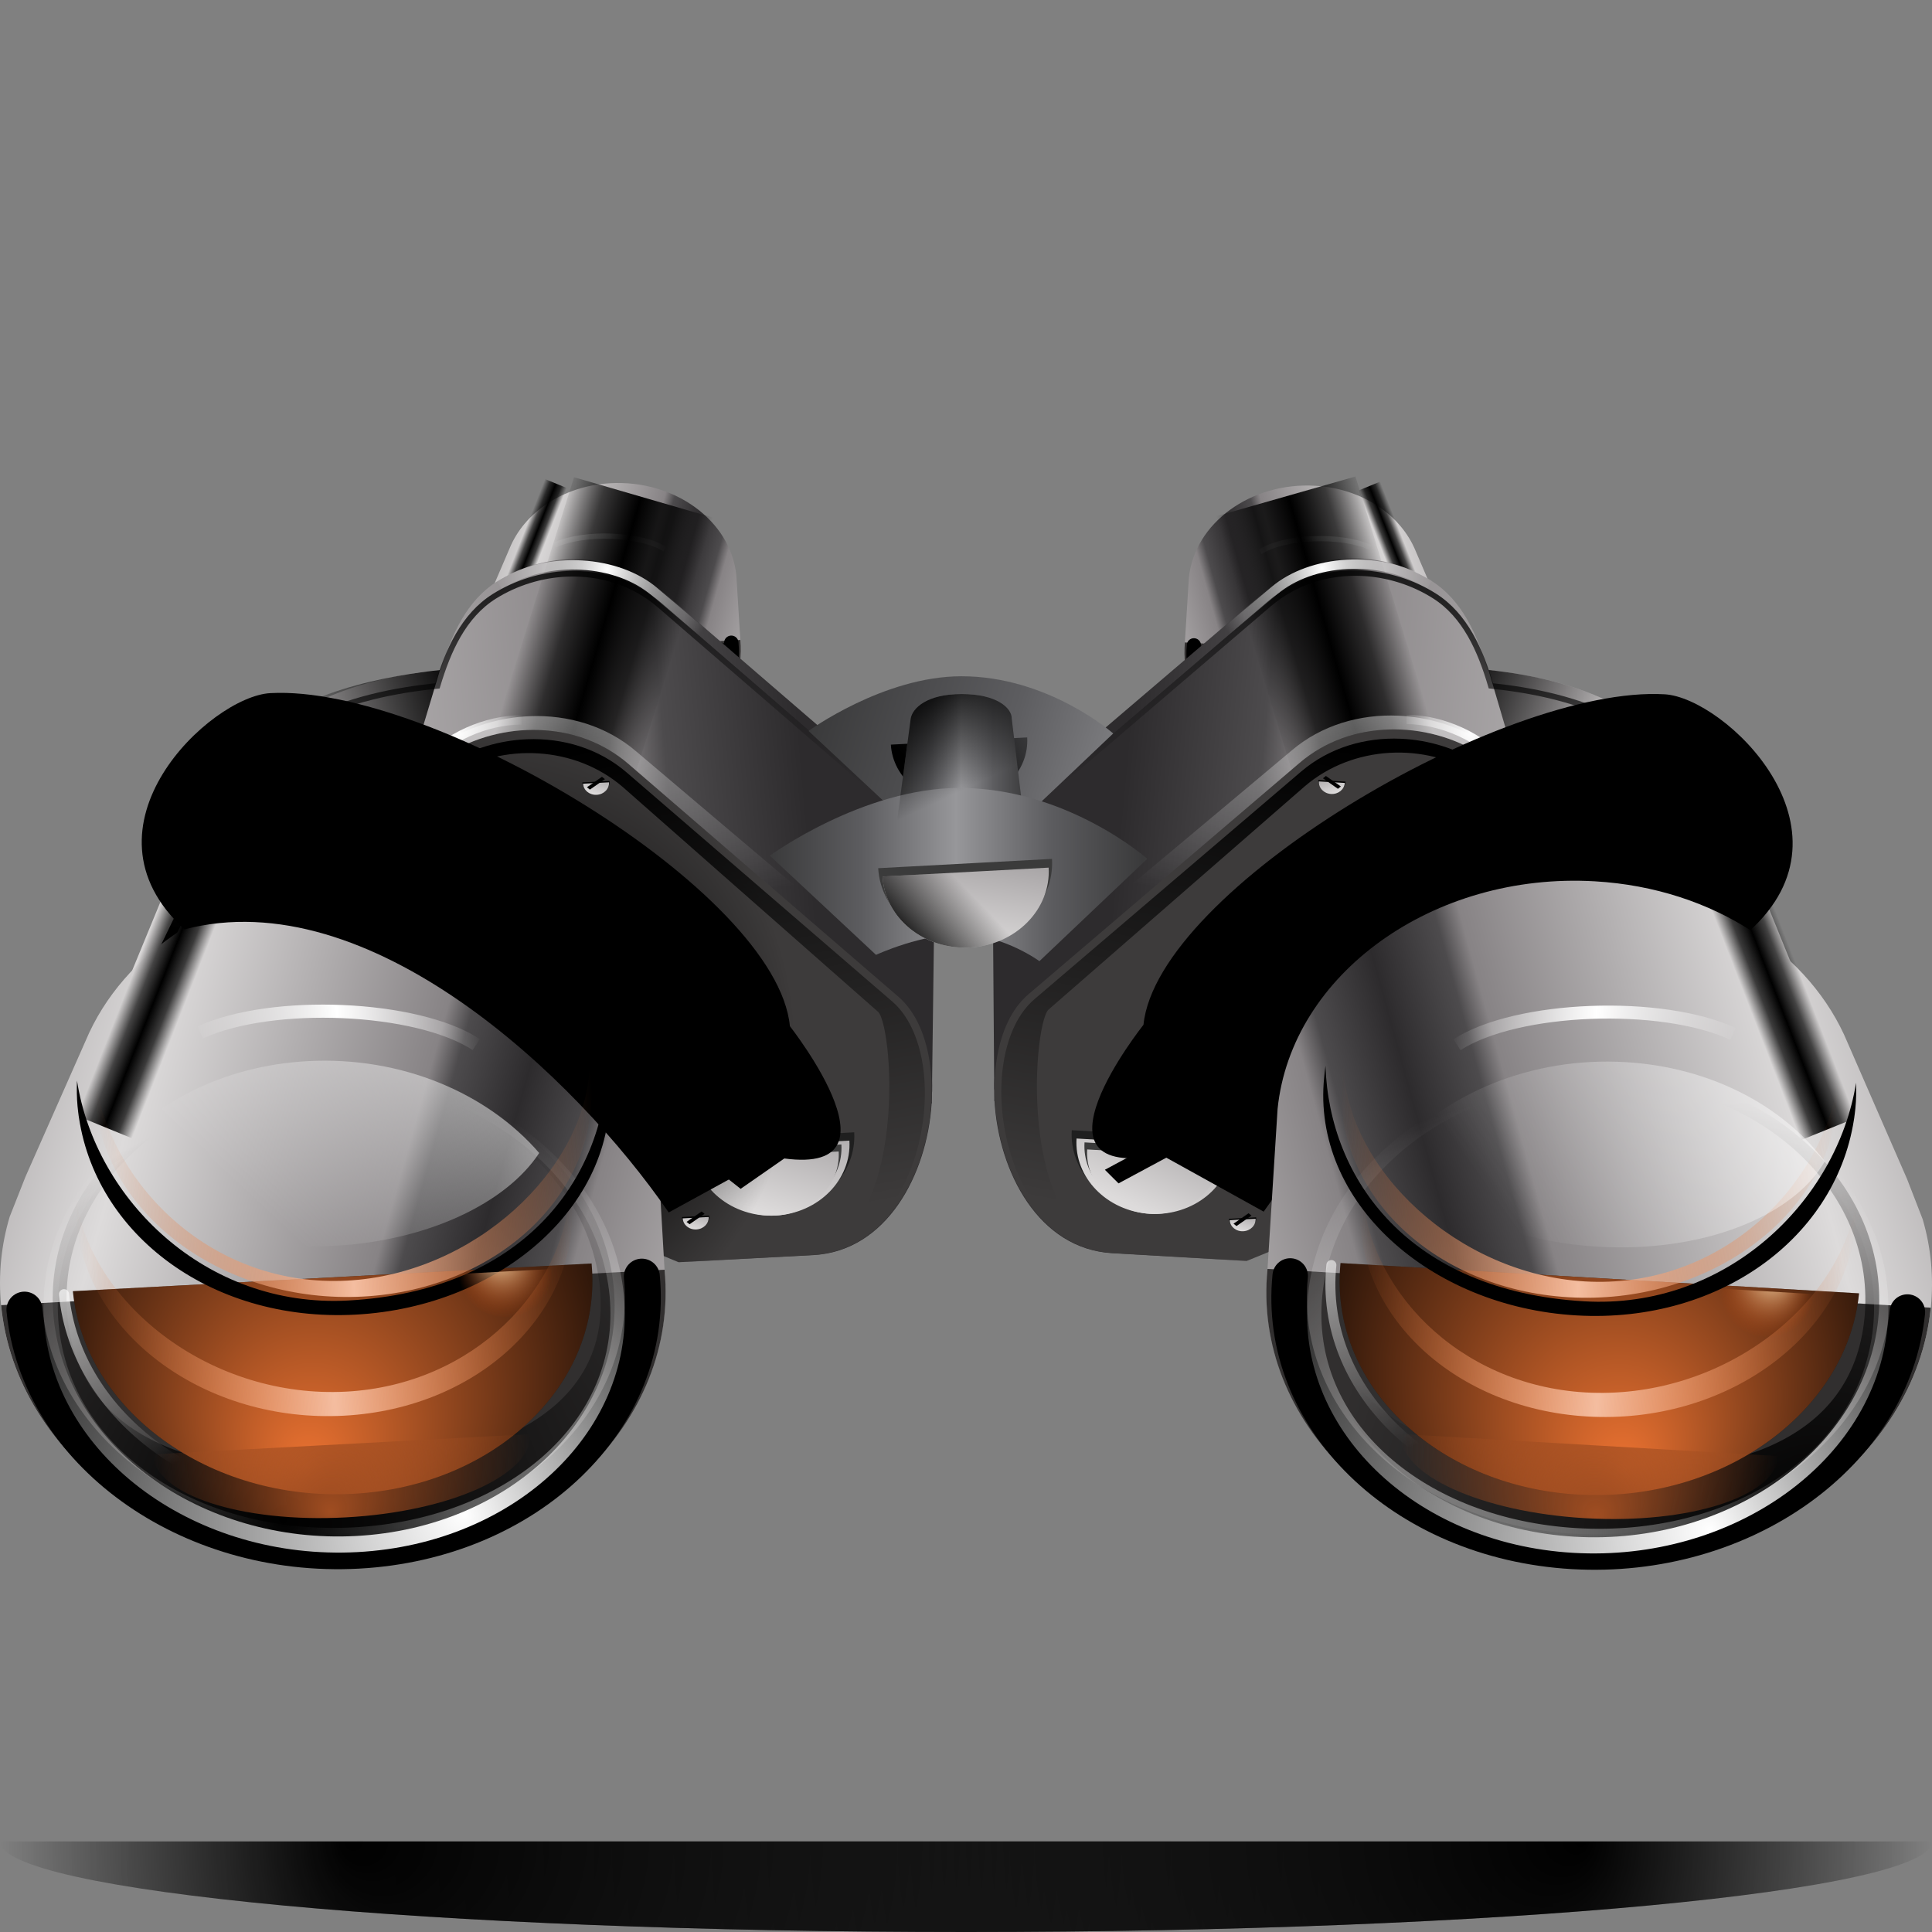 <?xml version="1.0" standalone="no"?>
<!DOCTYPE svg PUBLIC "-//W3C//DTD SVG 20010904//EN" "http://www.w3.org/TR/2001/REC-SVG-20010904/DTD/svg10.dtd">
<!-- Created using Karbon14, part of koffice: http://www.koffice.org/karbon -->
<svg xmlns="http://www.w3.org/2000/svg" xmlns:xlink="http://www.w3.org/1999/xlink" width="128px" height="128px">
  <rect width="100%" height="100%" fill="#808080" stroke="none"/>
  <defs>
    <radialGradient id="defitem137" gradientUnits="userSpaceOnUse" cx="64" cy="122" fx="23.043" fy="122" r="64" >
      <stop stop-color="#000000" offset="0" stop-opacity="1" />
      <stop stop-color="#000000" offset="1" stop-opacity="0" />
    </radialGradient>
    <radialGradient id="defitem138" gradientUnits="userSpaceOnUse" cx="64" cy="122" fx="104.957" fy="122" r="64" >
      <stop stop-color="#000000" offset="0" stop-opacity="1" />
      <stop stop-color="#000000" offset="1" stop-opacity="0" />
    </radialGradient>
    <linearGradient id="defitem139" gradientUnits="userSpaceOnUse" x1="35.144" y1="37.615" x2="44.586" y2="40.258" spreadMethod="reflect" >
      <stop stop-color="#dddbdb" offset="0" stop-opacity="1" />
      <stop stop-color="#878385" offset="0.743" stop-opacity="1" />
      <stop stop-color="#4d4b4d" offset="0.809" stop-opacity="1" />
      <stop stop-color="#2d2b2d" offset="1" stop-opacity="1" />
    </linearGradient>
    <linearGradient id="defitem140" gradientUnits="userSpaceOnUse" x1="34.775" y1="35.12" x2="36.234" y2="35.694" >
      <stop stop-color="#000000" offset="0" stop-opacity="0" />
      <stop stop-color="#000000" offset="0.25" stop-opacity="0.683" />
      <stop stop-color="#000000" offset="0.5" stop-opacity="1" />
      <stop stop-color="#000000" offset="0.75" stop-opacity="0.73" />
      <stop stop-color="#000000" offset="1" stop-opacity="0" />
    </linearGradient>
    <linearGradient id="defitem141" gradientUnits="userSpaceOnUse" x1="40.402" y1="36.059" x2="44.189" y2="35.834" spreadMethod="reflect" >
      <stop stop-color="#ffffff" offset="0" stop-opacity="1" />
      <stop stop-color="#ffffff" offset="1" stop-opacity="0" />
    </linearGradient>
    <linearGradient id="defitem142" gradientUnits="userSpaceOnUse" x1="92.406" y1="37.782" x2="82.964" y2="40.425" spreadMethod="reflect" >
      <stop stop-color="#dddbdb" offset="0" stop-opacity="1" />
      <stop stop-color="#878385" offset="0.743" stop-opacity="1" />
      <stop stop-color="#4d4b4d" offset="0.809" stop-opacity="1" />
      <stop stop-color="#2d2b2d" offset="1" stop-opacity="1" />
    </linearGradient>
    <linearGradient id="defitem143" gradientUnits="userSpaceOnUse" x1="92.775" y1="35.287" x2="91.316" y2="35.861" >
      <stop stop-color="#000000" offset="0" stop-opacity="0" />
      <stop stop-color="#000000" offset="0.25" stop-opacity="0.683" />
      <stop stop-color="#000000" offset="0.5" stop-opacity="1" />
      <stop stop-color="#000000" offset="0.75" stop-opacity="0.73" />
      <stop stop-color="#000000" offset="1" stop-opacity="0" />
    </linearGradient>
    <linearGradient id="defitem144" gradientUnits="userSpaceOnUse" x1="87.148" y1="36.226" x2="83.361" y2="36.001" spreadMethod="reflect" >
      <stop stop-color="#ffffff" offset="0" stop-opacity="1" />
      <stop stop-color="#ffffff" offset="1" stop-opacity="0" />
    </linearGradient>
    <linearGradient id="defitem145" gradientUnits="userSpaceOnUse" x1="6.925" y1="62.178" x2="53.822" y2="58.002" >
      <stop stop-color="#dddbdb" offset="0" stop-opacity="1" />
      <stop stop-color="#878385" offset="0.743" stop-opacity="1" />
      <stop stop-color="#4d4b4d" offset="0.809" stop-opacity="1" />
      <stop stop-color="#2d2b2d" offset="1" stop-opacity="1" />
    </linearGradient>
    <linearGradient id="defitem146" gradientUnits="userSpaceOnUse" x1="34.351" y1="43.084" x2="43.882" y2="45.854" >
      <stop stop-color="#000000" offset="0" stop-opacity="0" />
      <stop stop-color="#000000" offset="0.25" stop-opacity="0.683" />
      <stop stop-color="#000000" offset="0.5" stop-opacity="1" />
      <stop stop-color="#000000" offset="0.75" stop-opacity="0.73" />
      <stop stop-color="#000000" offset="1" stop-opacity="0" />
    </linearGradient>
    <linearGradient id="defitem147" gradientUnits="userSpaceOnUse" x1="34.597" y1="27.557" x2="38.699" y2="60.423" >
      <stop stop-color="#ffffff" offset="0" stop-opacity="1" />
      <stop stop-color="#ffffff" offset="1" stop-opacity="0" />
    </linearGradient>
    <linearGradient id="defitem148" gradientUnits="userSpaceOnUse" x1="51.382" y1="80.533" x2="56.542" y2="64.194" >
      <stop stop-color="#dddbdb" offset="0" stop-opacity="1" />
      <stop stop-color="#878385" offset="0.743" stop-opacity="1" />
      <stop stop-color="#4d4b4d" offset="0.809" stop-opacity="1" />
      <stop stop-color="#2d2b2d" offset="1" stop-opacity="1" />
    </linearGradient>
    <linearGradient id="defitem149" gradientUnits="userSpaceOnUse" x1="51.382" y1="80.533" x2="55.794" y2="66.562" >
      <stop stop-color="#dddbdb" offset="0" stop-opacity="1" />
      <stop stop-color="#878385" offset="0.743" stop-opacity="1" />
      <stop stop-color="#4d4b4d" offset="0.809" stop-opacity="1" />
      <stop stop-color="#2d2b2d" offset="1" stop-opacity="1" />
    </linearGradient>
    <radialGradient id="defitem150" gradientUnits="userSpaceOnUse" cx="30.203" cy="69.304" fx="39.761" fy="72.871" r="22.526" >
      <stop stop-color="#000000" offset="0" stop-opacity="1" />
      <stop stop-color="#000000" offset="1" stop-opacity="0" />
    </radialGradient>
    <linearGradient id="defitem151" gradientUnits="userSpaceOnUse" x1="29.126" y1="51.416" x2="35.287" y2="84.139" >
      <stop stop-color="#000000" offset="0" stop-opacity="1" />
      <stop stop-color="#000000" offset="1" stop-opacity="0" />
    </linearGradient>
    <linearGradient id="defitem152" gradientUnits="userSpaceOnUse" x1="39.534" y1="52.658" x2="40.395" y2="49.933" >
      <stop stop-color="#dddbdb" offset="0" stop-opacity="1" />
      <stop stop-color="#878385" offset="0.743" stop-opacity="1" />
      <stop stop-color="#4d4b4d" offset="0.809" stop-opacity="1" />
      <stop stop-color="#2d2b2d" offset="1" stop-opacity="1" />
    </linearGradient>
    <linearGradient id="defitem153" gradientUnits="userSpaceOnUse" x1="28.618" y1="56.461" x2="29.478" y2="53.736" >
      <stop stop-color="#dddbdb" offset="0" stop-opacity="1" />
      <stop stop-color="#878385" offset="0.743" stop-opacity="1" />
      <stop stop-color="#4d4b4d" offset="0.809" stop-opacity="1" />
      <stop stop-color="#2d2b2d" offset="1" stop-opacity="1" />
    </linearGradient>
    <linearGradient id="defitem154" gradientUnits="userSpaceOnUse" x1="31.218" y1="47.507" x2="19.49" y2="50.997" >
      <stop stop-color="#000000" offset="0" stop-opacity="1" />
      <stop stop-color="#000000" offset="1" stop-opacity="0" />
    </linearGradient>
    <radialGradient id="defitem155" gradientUnits="userSpaceOnUse" cx="40.222" cy="37.712" fx="40.222" fy="37.712" r="7.524" >
      <stop stop-color="#ffffff" offset="0" stop-opacity="1" />
      <stop stop-color="#ffffff" offset="1" stop-opacity="0" />
    </radialGradient>
    <linearGradient id="defitem156" gradientUnits="userSpaceOnUse" x1="28.691" y1="34.942" x2="36.887" y2="59.037" >
      <stop stop-color="#000000" offset="0" stop-opacity="1" />
      <stop stop-color="#000000" offset="1" stop-opacity="0" />
    </linearGradient>
    <radialGradient id="defitem157" gradientUnits="userSpaceOnUse" cx="30.288" cy="48.536" fx="30.288" fy="48.536" r="4.522" >
      <stop stop-color="#ffffff" offset="0" stop-opacity="1" />
      <stop stop-color="#ffffff" offset="1" stop-opacity="0" />
    </radialGradient>
    <linearGradient id="defitem158" gradientUnits="userSpaceOnUse" x1="11.533" y1="61.633" x2="17.324" y2="48.767" >
      <stop stop-color="#000000" offset="0" stop-opacity="1" />
      <stop stop-color="#000000" offset="1" stop-opacity="0" />
    </linearGradient>
    <linearGradient id="defitem159" gradientUnits="userSpaceOnUse" x1="120.744" y1="62.284" x2="73.87" y2="57.875" >
      <stop stop-color="#dddbdb" offset="0" stop-opacity="1" />
      <stop stop-color="#878385" offset="0.743" stop-opacity="1" />
      <stop stop-color="#4d4b4d" offset="0.809" stop-opacity="1" />
      <stop stop-color="#2d2b2d" offset="1" stop-opacity="1" />
    </linearGradient>
    <linearGradient id="defitem160" gradientUnits="userSpaceOnUse" x1="93.42" y1="43.054" x2="83.875" y2="45.776" >
      <stop stop-color="#000000" offset="0" stop-opacity="0" />
      <stop stop-color="#000000" offset="0.25" stop-opacity="0.683" />
      <stop stop-color="#000000" offset="0.5" stop-opacity="1" />
      <stop stop-color="#000000" offset="0.75" stop-opacity="0.73" />
      <stop stop-color="#000000" offset="1" stop-opacity="0" />
    </linearGradient>
    <linearGradient id="defitem161" gradientUnits="userSpaceOnUse" x1="93.258" y1="27.526" x2="88.98" y2="60.371" >
      <stop stop-color="#ffffff" offset="0" stop-opacity="1" />
      <stop stop-color="#ffffff" offset="1" stop-opacity="0" />
    </linearGradient>
    <linearGradient id="defitem162" gradientUnits="userSpaceOnUse" x1="76.19" y1="80.418" x2="83.276" y2="64.764" >
      <stop stop-color="#dddbdb" offset="0" stop-opacity="1" />
      <stop stop-color="#878385" offset="0.743" stop-opacity="1" />
      <stop stop-color="#4d4b4d" offset="0.809" stop-opacity="1" />
      <stop stop-color="#2d2b2d" offset="1" stop-opacity="1" />
    </linearGradient>
    <linearGradient id="defitem163" gradientUnits="userSpaceOnUse" x1="76.19" y1="80.418" x2="82.249" y2="67.033" >
      <stop stop-color="#dddbdb" offset="0" stop-opacity="1" />
      <stop stop-color="#878385" offset="0.743" stop-opacity="1" />
      <stop stop-color="#4d4b4d" offset="0.809" stop-opacity="1" />
      <stop stop-color="#2d2b2d" offset="1" stop-opacity="1" />
    </linearGradient>
    <linearGradient id="defitem164" gradientUnits="userSpaceOnUse" x1="98.601" y1="51.412" x2="92.266" y2="84.104" >
      <stop stop-color="#000000" offset="0" stop-opacity="1" />
      <stop stop-color="#000000" offset="1" stop-opacity="0" />
    </linearGradient>
    <linearGradient id="defitem165" gradientUnits="userSpaceOnUse" x1="88.187" y1="52.603" x2="87.341" y2="49.873" >
      <stop stop-color="#dddbdb" offset="0" stop-opacity="1" />
      <stop stop-color="#878385" offset="0.743" stop-opacity="1" />
      <stop stop-color="#4d4b4d" offset="0.809" stop-opacity="1" />
      <stop stop-color="#2d2b2d" offset="1" stop-opacity="1" />
    </linearGradient>
    <linearGradient id="defitem166" gradientUnits="userSpaceOnUse" x1="99.083" y1="56.46" x2="98.236" y2="53.73" >
      <stop stop-color="#dddbdb" offset="0" stop-opacity="1" />
      <stop stop-color="#878385" offset="0.743" stop-opacity="1" />
      <stop stop-color="#4d4b4d" offset="0.809" stop-opacity="1" />
      <stop stop-color="#2d2b2d" offset="1" stop-opacity="1" />
    </linearGradient>
    <linearGradient id="defitem167" gradientUnits="userSpaceOnUse" x1="95.817" y1="46.236" x2="105.066" y2="49.782" >
      <stop stop-color="#000000" offset="0" stop-opacity="1" />
      <stop stop-color="#000000" offset="1" stop-opacity="0" />
    </linearGradient>
    <radialGradient id="defitem168" gradientUnits="userSpaceOnUse" cx="87.579" cy="37.653" fx="87.579" fy="37.653" r="7.524" >
      <stop stop-color="#ffffff" offset="0" stop-opacity="1" />
      <stop stop-color="#ffffff" offset="1" stop-opacity="0" />
    </radialGradient>
    <linearGradient id="defitem169" gradientUnits="userSpaceOnUse" x1="99.124" y1="34.941" x2="90.799" y2="58.995" >
      <stop stop-color="#000000" offset="0" stop-opacity="1" />
      <stop stop-color="#000000" offset="1" stop-opacity="0" />
    </linearGradient>
    <radialGradient id="defitem170" gradientUnits="userSpaceOnUse" cx="97.491" cy="48.541" fx="97.491" fy="48.541" r="4.757" >
      <stop stop-color="#ffffff" offset="0" stop-opacity="1" />
      <stop stop-color="#ffffff" offset="1" stop-opacity="0" />
    </radialGradient>
    <linearGradient id="defitem171" gradientUnits="userSpaceOnUse" x1="53.533" y1="48.762" x2="78.073" y2="56.14" spreadMethod="reflect" >
      <stop stop-color="#3a3a3b" offset="0" stop-opacity="1" />
      <stop stop-color="#5d5d60" offset="0.5" stop-opacity="1" />
      <stop stop-color="#97979a" offset="1" stop-opacity="1" />
    </linearGradient>
    <linearGradient id="defitem172" gradientUnits="userSpaceOnUse" x1="9.141" y1="72.119" x2="32.839" y2="78.774" spreadMethod="reflect" >
      <stop stop-color="#dddbdb" offset="0" stop-opacity="1" />
      <stop stop-color="#878385" offset="0.743" stop-opacity="1" />
      <stop stop-color="#4d4b4d" offset="0.809" stop-opacity="1" />
      <stop stop-color="#2d2b2d" offset="1" stop-opacity="1" />
    </linearGradient>
    <linearGradient id="defitem173" gradientUnits="userSpaceOnUse" x1="8.248" y1="65.943" x2="11.906" y2="67.38" >
      <stop stop-color="#000000" offset="0" stop-opacity="0" />
      <stop stop-color="#000000" offset="0.25" stop-opacity="0.683" />
      <stop stop-color="#000000" offset="0.5" stop-opacity="1" />
      <stop stop-color="#000000" offset="0.75" stop-opacity="0.73" />
      <stop stop-color="#000000" offset="1" stop-opacity="0" />
    </linearGradient>
    <radialGradient id="defitem174" gradientUnits="userSpaceOnUse" cx="23.063" cy="102.896" fx="30.79" fy="100.358" r="30.588" >
      <stop stop-color="#ffffff" offset="0" stop-opacity="1" />
      <stop stop-color="#ffffff" offset="1" stop-opacity="0" />
    </radialGradient>
    <radialGradient id="defitem175" gradientUnits="userSpaceOnUse" cx="23.001" cy="101.825" fx="18.741" fy="100.642" r="29.569" >
      <stop stop-color="#000000" offset="0" stop-opacity="1" />
      <stop stop-color="#000000" offset="1" stop-opacity="0" />
    </radialGradient>
    <linearGradient id="defitem176" gradientUnits="userSpaceOnUse" x1="22.379" y1="68.336" x2="31.9" y2="67.827" spreadMethod="reflect" >
      <stop stop-color="#ffffff" offset="0" stop-opacity="1" />
      <stop stop-color="#ffffff" offset="1" stop-opacity="0" />
    </linearGradient>
    <radialGradient id="defitem177" gradientUnits="userSpaceOnUse" cx="22.188" cy="87.701" fx="20.333" fy="97.213" r="22.694" >
      <stop stop-color="#eb7231" offset="0" stop-opacity="1" />
      <stop stop-color="#eb7231" offset="1" stop-opacity="0" />
    </radialGradient>
    <linearGradient id="defitem178" gradientUnits="userSpaceOnUse" x1="12.999" y1="70.693" x2="24.405" y2="88.991" >
      <stop stop-color="#ffffff" offset="0" stop-opacity="1" />
      <stop stop-color="#ffffff" offset="1" stop-opacity="0" />
    </linearGradient>
    <radialGradient id="defitem179" gradientUnits="userSpaceOnUse" cx="22.622" cy="95.685" fx="21.875" fy="100.195" r="12.529" >
      <stop stop-color="#a04d21" offset="0" stop-opacity="1" />
      <stop stop-color="#a04d21" offset="1" stop-opacity="0" />
    </radialGradient>
    <linearGradient id="defitem180" gradientUnits="userSpaceOnUse" x1="21.815" y1="86.177" x2="38.242" y2="85.298" spreadMethod="reflect" >
      <stop stop-color="#f4bda0" offset="0" stop-opacity="1" />
      <stop stop-color="#e4702f" offset="1" stop-opacity="0" />
    </linearGradient>
    <linearGradient id="defitem181" gradientUnits="userSpaceOnUse" x1="23.084" y1="78.283" x2="39.51" y2="77.405" spreadMethod="reflect" >
      <stop stop-color="#f4bda0" offset="0" stop-opacity="1" />
      <stop stop-color="#e4702f" offset="1" stop-opacity="0" />
    </linearGradient>
    <radialGradient id="defitem182" gradientUnits="userSpaceOnUse" cx="33.487" cy="84.238" fx="33.063" fy="82.92" r="3.127" >
      <stop stop-color="#ffefc3" offset="0" stop-opacity="1" />
      <stop stop-color="#c13d00" offset="1" stop-opacity="0" />
    </radialGradient>
    <linearGradient id="defitem183" gradientUnits="userSpaceOnUse" x1="37.113" y1="55.317" x2="15.627" y2="78.456" >
      <stop stop-color="#ffffff" offset="0" stop-opacity="1" />
      <stop stop-color="#ffffff" offset="1" stop-opacity="0" />
    </linearGradient>
    <linearGradient id="defitem184" gradientUnits="userSpaceOnUse" x1="118.928" y1="72.24" x2="95.194" y2="78.778" spreadMethod="reflect" >
      <stop stop-color="#dddbdb" offset="0" stop-opacity="1" />
      <stop stop-color="#878385" offset="0.743" stop-opacity="1" />
      <stop stop-color="#4d4b4d" offset="0.809" stop-opacity="1" />
      <stop stop-color="#2d2b2d" offset="1" stop-opacity="1" />
    </linearGradient>
    <linearGradient id="defitem185" gradientUnits="userSpaceOnUse" x1="119.854" y1="66.069" x2="116.188" y2="67.488" >
      <stop stop-color="#000000" offset="0" stop-opacity="0" />
      <stop stop-color="#000000" offset="0.25" stop-opacity="0.683" />
      <stop stop-color="#000000" offset="0.5" stop-opacity="1" />
      <stop stop-color="#000000" offset="0.75" stop-opacity="0.73" />
      <stop stop-color="#000000" offset="1" stop-opacity="0" />
    </linearGradient>
    <radialGradient id="defitem186" gradientUnits="userSpaceOnUse" cx="104.842" cy="102.947" fx="113.313" fy="101.317" r="30.585" >
      <stop stop-color="#ffffff" offset="0" stop-opacity="1" />
      <stop stop-color="#ffffff" offset="1" stop-opacity="0" />
    </radialGradient>
    <radialGradient id="defitem187" gradientUnits="userSpaceOnUse" cx="116.927" cy="102.548" fx="121.193" fy="101.387" r="29.566" >
      <stop stop-color="#000000" offset="0" stop-opacity="1" />
      <stop stop-color="#000000" offset="1" stop-opacity="0" />
    </radialGradient>
    <linearGradient id="defitem188" gradientUnits="userSpaceOnUse" x1="105.71" y1="68.392" x2="96.192" y2="67.835" spreadMethod="reflect" >
      <stop stop-color="#ffffff" offset="0" stop-opacity="1" />
      <stop stop-color="#ffffff" offset="1" stop-opacity="0" />
    </linearGradient>
    <radialGradient id="defitem189" gradientUnits="userSpaceOnUse" cx="105.797" cy="87.757" fx="107.602" fy="97.278" r="22.694" >
      <stop stop-color="#eb7231" offset="0" stop-opacity="1" />
      <stop stop-color="#eb7231" offset="1" stop-opacity="0" />
    </radialGradient>
    <linearGradient id="defitem190" gradientUnits="userSpaceOnUse" x1="102.779" y1="66.755" x2="111.475" y2="88.758" >
      <stop stop-color="#ffffff" offset="0" stop-opacity="1" />
      <stop stop-color="#ffffff" offset="1" stop-opacity="0" />
    </linearGradient>
    <radialGradient id="defitem191" gradientUnits="userSpaceOnUse" cx="105.32" cy="95.739" fx="105.754" fy="100.581" r="12.527" >
      <stop stop-color="#a04d21" offset="0" stop-opacity="1" />
      <stop stop-color="#a04d21" offset="1" stop-opacity="0" />
    </radialGradient>
    <linearGradient id="defitem192" gradientUnits="userSpaceOnUse" x1="106.178" y1="86.234" x2="89.757" y2="85.275" spreadMethod="reflect" >
      <stop stop-color="#f4bda0" offset="0" stop-opacity="1" />
      <stop stop-color="#e4702f" offset="1" stop-opacity="0" />
    </linearGradient>
    <linearGradient id="defitem193" gradientUnits="userSpaceOnUse" x1="104.952" y1="78.335" x2="88.531" y2="77.376" spreadMethod="reflect" >
      <stop stop-color="#f4bda0" offset="0" stop-opacity="1" />
      <stop stop-color="#e4702f" offset="1" stop-opacity="0" />
    </linearGradient>
    <radialGradient id="defitem194" gradientUnits="userSpaceOnUse" cx="117.078" cy="85.557" fx="117.509" fy="84.24" r="3.126" >
      <stop stop-color="#ffefc3" offset="0" stop-opacity="1" />
      <stop stop-color="#c13d00" offset="1" stop-opacity="0" />
    </radialGradient>
    <linearGradient id="defitem195" gradientUnits="userSpaceOnUse" x1="135.156" y1="58.351" x2="101.094" y2="82.318" >
      <stop stop-color="#ffffff" offset="0" stop-opacity="1" />
      <stop stop-color="#ffffff" offset="1" stop-opacity="0" />
    </linearGradient>
    <linearGradient id="defitem196" gradientUnits="userSpaceOnUse" x1="60.433" y1="50.798" x2="70.17" y2="42.922" >
      <stop stop-color="#000000" offset="0" stop-opacity="1" />
      <stop stop-color="#000000" offset="1" stop-opacity="0" />
    </linearGradient>
    <linearGradient id="defitem197" gradientUnits="userSpaceOnUse" x1="59.39" y1="52.591" x2="63.677" y2="52.591" spreadMethod="reflect" >
      <stop stop-color="#3a3a3b" offset="0" stop-opacity="1" />
      <stop stop-color="#5d5d60" offset="0.5" stop-opacity="1" />
      <stop stop-color="#97979a" offset="1" stop-opacity="1" />
    </linearGradient>
    <linearGradient id="defitem198" gradientUnits="userSpaceOnUse" x1="50.96" y1="57.106" x2="63.345" y2="57.106" spreadMethod="reflect" >
      <stop stop-color="#3a3a3b" offset="0" stop-opacity="1" />
      <stop stop-color="#5d5d60" offset="0.5" stop-opacity="1" />
      <stop stop-color="#97979a" offset="1" stop-opacity="1" />
    </linearGradient>
    <linearGradient id="defitem199" gradientUnits="userSpaceOnUse" x1="64.26" y1="62.775" x2="66.498" y2="49.607" >
      <stop stop-color="#dddbdb" offset="0" stop-opacity="1" />
      <stop stop-color="#878385" offset="0.743" stop-opacity="1" />
      <stop stop-color="#4d4b4d" offset="0.809" stop-opacity="1" />
      <stop stop-color="#2d2b2d" offset="1" stop-opacity="1" />
    </linearGradient>
    <linearGradient id="defitem200" gradientUnits="userSpaceOnUse" x1="63.062" y1="44.192" x2="66.353" y2="51.127" >
      <stop stop-color="#000000" offset="0" stop-opacity="1" />
      <stop stop-color="#000000" offset="1" stop-opacity="0" />
    </linearGradient>
    <linearGradient id="defitem201" gradientUnits="userSpaceOnUse" x1="46.135" y1="81.455" x2="46.996" y2="78.729" >
      <stop stop-color="#dddbdb" offset="0" stop-opacity="1" />
      <stop stop-color="#878385" offset="0.743" stop-opacity="1" />
      <stop stop-color="#4d4b4d" offset="0.809" stop-opacity="1" />
      <stop stop-color="#2d2b2d" offset="1" stop-opacity="1" />
    </linearGradient>
    <linearGradient id="defitem202" gradientUnits="userSpaceOnUse" x1="82.372" y1="81.573" x2="83.233" y2="78.848" >
      <stop stop-color="#dddbdb" offset="0" stop-opacity="1" />
      <stop stop-color="#878385" offset="0.743" stop-opacity="1" />
      <stop stop-color="#4d4b4d" offset="0.809" stop-opacity="1" />
      <stop stop-color="#2d2b2d" offset="1" stop-opacity="1" />
    </linearGradient>
    <linearGradient id="defitem203" gradientUnits="userSpaceOnUse" x1="59.98" y1="62.692" x2="63.973" y2="58.835" >
      <stop stop-color="#000000" offset="0" stop-opacity="1" />
      <stop stop-color="#000000" offset="1" stop-opacity="0" />
    </linearGradient>
  </defs>
  <g id="Layer">
    <g id="layer1">
      <path id="path2276" fill="#ffffff" fill-opacity="0.757" stroke-width="0.5" stroke-linecap="round" stroke-linejoin="round" d="M-105.533 13.286L-105.533 10.491L-105.533 13.286Z"  />
      <path id="path10957" fill="url(#defitem137)" stroke-width="1.4" stroke-linecap="round" stroke-linejoin="round" d="M128 122C128 125.314 99.346 128 64 128C28.654 128 4.32852e-15 125.314 0 122"  />
      <path id="path10967" fill="url(#defitem138)" stroke-width="1.4" stroke-linecap="round" stroke-linejoin="round" d="M3e-06 122C3e-06 125.314 28.654 128 64 128C99.346 128 128 125.314 128 122"  />
      <g id="g2608">
        <g id="g10793">
          <path id="path10795" fill="url(#defitem139)" stroke-width="0.59" stroke-linecap="round" stroke-linejoin="round" d="M40.416 32.016C37.269 32.203 34.725 33.968 33.759 36.339L32.191 39.992L31.78 41.067C31.563 41.821 31.484 42.615 31.566 43.435C31.974 47.527 36.223 50.615 41.048 50.328C45.642 50.056 49.108 46.819 49.077 42.978L49.073 42.779L48.785 38.14C48.785 38.132 48.785 38.124 48.784 38.117C48.423 34.496 44.673 31.764 40.416 32.016Z"  />
          <path fill="url(#defitem140)" stroke-width="0.941" stroke-linecap="round" stroke-linejoin="round" d="M33.237 38.227L36.029 31.708L37.858 32.459L35.066 38.978L33.237 38.227Z"  />
          <path id="path10799" fill="#312f2f" stroke-width="0.151" stroke-linecap="round" stroke-linejoin="round" d="M49.048 42.397C49.457 46.491 45.875 50.042 41.047 50.329C36.22 50.615 31.975 47.529 31.566 43.435"  />
          <path id="path10801" fill="#000000" stroke="#000000" stroke-width="0.954" stroke-linecap="round" stroke-linejoin="round" d="M48.451 42.586C48.831 46.393 45.498 49.696 41.005 49.963C36.513 50.23 32.563 47.359 32.182 43.552"  />
          <path id="path10803" fill="none" stroke="url(#defitem141)" stroke-width="0.35" d="M44.054 36.392C42.484 35.359 38.664 35.215 36.779 36.103"  fill-rule="evenodd" />
        </g>
        <g id="g10774">
          <path id="path10657" fill="url(#defitem142)" stroke-width="0.59" stroke-linecap="round" stroke-linejoin="round" d="M87.134 32.183C90.281 32.37 92.825 34.135 93.791 36.506L95.359 40.159L95.77 41.234C95.987 41.988 96.066 42.782 95.984 43.602C95.576 47.694 91.327 50.782 86.502 50.495C81.907 50.223 78.442 46.986 78.473 43.145L78.477 42.946L78.765 38.307C78.765 38.299 78.765 38.291 78.766 38.284C79.127 34.663 82.877 31.93 87.134 32.183Z"  />
          <path fill="url(#defitem143)" stroke-width="0.941" stroke-linecap="round" stroke-linejoin="round" d="M94.313 38.394L91.521 31.875L89.692 32.626L92.484 39.145L94.313 38.394Z"  />
          <path id="path10661" fill="#312f2f" stroke-width="0.149" stroke-linecap="round" stroke-linejoin="round" d="M78.502 42.564C78.093 46.658 81.675 50.209 86.503 50.496C91.33 50.782 95.575 47.696 95.984 43.602"  />
          <path id="path10663" fill="#000000" stroke="#000000" stroke-width="0.941" stroke-linecap="round" stroke-linejoin="round" d="M79.099 42.753C78.719 46.56 82.052 49.863 86.545 50.13C91.037 50.397 94.987 47.526 95.368 43.719"  />
          <path id="path10669" fill="none" stroke="url(#defitem144)" stroke-width="0.345" d="M83.495 36.559C85.066 35.527 88.886 35.382 90.771 36.27"  fill-rule="evenodd" />
        </g>
        <path id="path5585" fill="url(#defitem145)" stroke-width="0.982" d="M37.722 37.047C36.034 37.112 34.362 37.63 32.944 38.516C30.921 39.781 29.905 42.067 29.208 44.388C23.789 44.935 16.947 46.684 12.663 54.815L7.309 67.811L7.367 67.808C7.332 67.875 7.296 67.937 7.261 68.004L45.008 83.629L53.878 83.155C58.754 82.894 61.423 77.811 61.724 73.098L61.744 73.097L61.737 72.984C61.748 72.798 61.742 72.617 61.745 72.433L61.756 72.281C61.757 72.046 61.766 71.809 61.755 71.579L61.909 59.543C62.101 56.892 61.471 54.351 59.96 53.045L43.784 39.094C42.072 37.617 39.891 36.962 37.722 37.047Z"  fill-rule="evenodd" />
        <path fill="url(#defitem146)" stroke-width="0.167" stroke-linecap="round" stroke-linejoin="round" d="M30.838 54.598L38.028 31.618L47.395 34.34L40.205 57.32L30.838 54.598Z"  />
        <path id="path5581" fill="#3d3b3b" stroke-width="0.982" d="M44.957 83.623L53.838 83.148C61.701 82.728 63.861 69.786 59.529 66.044L41.638 50.613C38.27 47.709 33.217 47.735 29.631 49.976C27.393 51.375 26.281 53.911 25.509 56.479C19.517 57.084 11.95 59.013 7.211 68.007L44.957 83.623Z"  fill-rule="evenodd" />
        <path id="path5603" fill="url(#defitem147)" stroke-width="0.618" d="M35.112 47.449C33.15 47.526 31.208 48.101 29.559 49.131C27.207 50.601 25.864 52.972 25.054 55.67C20.298 56.151 14.505 58.496 9.856 63.16L7.309 67.811C12.053 58.987 19.565 57.081 25.514 56.48C26.285 53.913 27.39 51.38 29.628 49.981C33.213 47.74 38.265 47.706 41.632 50.611L59.527 66.045C61.29 67.567 61.993 70.606 61.661 73.709C61.686 73.505 61.712 73.301 61.724 73.098L61.744 73.097L61.738 72.984C61.748 72.798 61.742 72.617 61.745 72.433L61.756 72.281C61.757 72.046 61.766 71.809 61.755 71.579L61.837 66.844C61.537 66.349 61.189 65.908 60.778 65.553L42.176 49.804C40.186 48.087 37.634 47.351 35.112 47.449ZM59.108 80.314C58.893 80.583 58.666 80.834 58.424 81.072C58.666 80.834 58.893 80.583 59.108 80.314ZM55.843 82.746C55.662 82.813 55.47 82.857 55.282 82.909C55.471 82.859 55.662 82.812 55.843 82.746ZM55.186 82.952C55.001 82.999 54.813 83.026 54.621 83.058C54.81 83.027 55.004 82.998 55.186 82.952Z"  fill-rule="evenodd" />
        <g id="g5708">
          <path id="path5702" fill="#1f1f1f" stroke-width="0.228" stroke-linecap="round" stroke-linejoin="round" d="M56.594 75.018C56.753 77.783 54.414 80.156 51.37 80.319C48.325 80.482 45.729 78.372 45.569 75.608"  />
          <path id="path5704" fill="url(#defitem148)" stroke-width="0.205" stroke-linecap="round" stroke-linejoin="round" d="M56.276 75.568C56.425 78.157 54.234 80.38 51.382 80.533C48.531 80.685 46.098 78.71 45.949 76.12"  />
        </g>
        <path id="path5636" fill="#3b3b3b" stroke-width="0.195" stroke-linecap="round" stroke-linejoin="round" d="M55.745 75.823C55.879 78.14 53.918 80.129 51.367 80.265C48.815 80.402 46.638 78.634 46.505 76.317"  />
        <path id="path5634" fill="url(#defitem149)" stroke-width="0.176" stroke-linecap="round" stroke-linejoin="round" d="M55.566 76.287C55.694 78.502 53.82 80.403 51.382 80.533C48.944 80.663 46.864 78.974 46.736 76.759"  />
        <path id="path6971" fill="url(#defitem150)" stroke-width="0.982" d="M44.957 83.623L53.838 83.148C61.701 82.728 63.861 69.786 59.529 66.044L41.638 50.613C38.27 47.709 33.217 47.735 29.631 49.976C27.393 51.375 26.281 53.911 25.509 56.479C19.517 57.084 11.95 59.013 7.211 68.007L44.957 83.623Z"  fill-rule="evenodd" />
        <path id="path5716" fill="url(#defitem151)" stroke-width="0.618" d="M34.924 48.977C33.089 49.048 31.262 49.6 29.72 50.564C27.52 51.94 26.436 54.422 25.678 56.946C19.787 57.541 12.348 59.443 7.69 68.284L8.266 68.463C12.747 60.084 20.281 58.047 25.913 57.478C26.641 55.052 27.807 52.648 29.922 51.326C33.309 49.209 38.086 49.404 41.268 52.148L58.187 67.046C59.247 68.169 60.248 82.814 52.819 83.211L53.525 83.174C61.255 82.76 63.371 70.031 59.112 66.351L41.527 51.185C39.665 49.579 37.283 48.885 34.924 48.977Z"  fill-rule="evenodd" />
        <path fill="#000000" stroke-width="0.269" stroke-linecap="round" stroke-linejoin="round" d="M48.062 77.968L53.163 74.422L54.17 75.217L49.069 78.763L48.062 77.968Z"  />
        <g id="g5787">
          <path id="path5779" fill="#000000" stroke-width="0.038" stroke-linecap="round" stroke-linejoin="round" d="M40.385 51.739C40.411 52.191 40.029 52.58 39.531 52.606C39.033 52.633 38.608 52.288 38.582 51.836"  />
          <path id="path5781" fill="url(#defitem152)" stroke-width="0.034" stroke-linecap="round" stroke-linejoin="round" d="M40.35 51.83C40.375 52.262 40.01 52.633 39.534 52.658C39.058 52.684 38.652 52.354 38.627 51.922"  />
          <path fill="#000000" stroke-width="0.169" stroke-linecap="round" stroke-linejoin="round" d="M38.886 52.158L39.881 51.466L40.078 51.621L39.082 52.313L38.886 52.158Z"  />
        </g>
        <g id="g5794">
          <path id="path5796" fill="#000000" stroke-width="0.038" stroke-linecap="round" stroke-linejoin="round" d="M29.469 55.542C29.495 55.995 29.112 56.383 28.614 56.409C28.117 56.436 27.692 56.091 27.666 55.639"  />
          <path id="path5798" fill="url(#defitem153)" stroke-width="0.034" stroke-linecap="round" stroke-linejoin="round" d="M29.434 55.633C29.459 56.065 29.093 56.436 28.618 56.461C28.142 56.487 27.736 56.157 27.711 55.725"  />
          <path fill="#000000" stroke-width="0.169" stroke-linecap="round" stroke-linejoin="round" d="M27.97 55.961L28.965 55.269L29.162 55.424L28.166 56.116L27.97 55.961Z"  />
        </g>
        <path id="path5806" fill="url(#defitem154)" stroke-width="0.618" d="M29.149 44.391C26.341 44.679 18.776 45.84 16.977 49.405L19.766 55.801L25.432 56.769L29.149 44.391Z"  fill-rule="evenodd" />
        <path id="path5923" fill="none" stroke="url(#defitem155)" stroke-width="0.618" d="M33.084 38.762C36.334 36.714 40.959 37.134 43.362 39.206L47.743 42.93"  fill-rule="evenodd" />
        <path id="path6056" fill="none" stroke="url(#defitem156)" stroke-width="0.371" d="M60.026 54.195L43.697 40.09C41.968 38.596 39.767 37.934 37.577 38.019C35.874 38.086 34.186 38.609 32.755 39.505C30.713 40.783 29.687 43.094 28.984 45.441C23.515 45.993 16.333 47.828 12.01 56.048"  fill-rule="evenodd" />
        <path id="path6076" fill="none" stroke="url(#defitem157)" stroke-width="0.618" d="M27.886 50.737C29.662 48.798 32.191 47.713 34.562 47.691"  fill-rule="evenodd" />
        <path id="path7027" fill="none" stroke="url(#defitem158)" stroke-width="0.618" d="M16.785 50.674L10.814 63.012"  fill-rule="evenodd" />
        <g id="g6348">
          <path id="path6237" fill="url(#defitem159)" stroke-width="0.618" d="M90.082 37C91.769 37.074 93.438 37.6 94.852 38.493C96.868 39.768 97.872 42.059 98.557 44.384C103.972 44.958 110.806 46.74 115.046 54.892L120.331 67.915L120.272 67.912C120.307 67.978 120.343 68.04 120.378 68.108L82.547 83.545L73.68 83.027C68.806 82.743 66.164 77.646 65.887 72.932L65.868 72.931L65.875 72.817C65.865 72.632 65.872 72.451 65.87 72.267L65.86 72.114C65.86 71.88 65.853 71.643 65.865 71.413L65.775 59.376C65.597 56.724 66.241 54.186 67.758 52.888L84.009 39.017C85.729 37.549 87.913 36.905 90.082 37Z"  fill-rule="evenodd" />
          <path fill="url(#defitem160)" stroke-width="0.167" stroke-linecap="round" stroke-linejoin="round" d="M96.872 54.585L89.805 31.57L80.424 34.246L87.49 57.261L96.872 54.585Z"  />
          <path id="path6241" fill="#3d3b3b" stroke-width="0.618" d="M82.598 83.54L73.72 83.021C65.86 82.561 63.768 69.609 68.121 65.888L86.094 50.547C89.477 47.659 94.53 47.71 98.104 49.969C100.334 51.379 101.433 53.921 102.191 56.492C108.18 57.127 115.736 59.094 120.427 68.112L82.598 83.54Z"  fill-rule="evenodd" />
          <path id="path6243" fill="url(#defitem161)" stroke-width="0.618" d="M92.637 47.416C94.598 47.502 96.537 48.086 98.18 49.125C100.524 50.606 101.854 52.984 102.65 55.686C107.403 56.19 113.184 58.564 117.808 63.252L120.331 67.915C115.633 59.067 108.132 57.124 102.186 56.494C101.429 53.922 100.338 51.385 98.107 49.974C94.534 47.716 89.482 47.657 86.1 50.544L68.122 65.889C66.352 67.403 65.632 70.439 65.947 73.543C65.924 73.339 65.899 73.135 65.887 72.932L65.868 72.931L65.875 72.817C65.865 72.632 65.872 72.451 65.87 72.267L65.86 72.114C65.86 71.88 65.852 71.643 65.865 71.413L65.808 66.677C66.111 66.184 66.461 65.744 66.874 65.392L85.56 49.735C87.559 48.028 90.115 47.305 92.637 47.416ZM68.465 80.161C68.679 80.431 68.904 80.682 69.145 80.922C68.904 80.683 68.679 80.431 68.465 80.161ZM71.717 82.609C71.898 82.677 72.089 82.722 72.278 82.775C72.089 82.723 71.898 82.676 71.717 82.609ZM72.374 82.818C72.558 82.866 72.745 82.894 72.938 82.927C72.749 82.895 72.555 82.865 72.374 82.818Z"  fill-rule="evenodd" />
          <g id="g6245">
            <path id="path6247" fill="#1f1f1f" stroke-width="0.23" stroke-linecap="round" stroke-linejoin="round" d="M82.029 75.522C81.855 78.285 79.247 80.382 76.203 80.204C73.16 80.026 70.834 77.641 71.007 74.878"  />
            <path id="path6249" fill="url(#defitem162)" stroke-width="0.207" stroke-linecap="round" stroke-linejoin="round" d="M81.646 76.032C81.484 78.621 79.041 80.585 76.19 80.418C73.339 80.251 71.16 78.018 71.323 75.429"  />
          </g>
          <path id="path6251" fill="#3b3b3b" stroke-width="0.197" stroke-linecap="round" stroke-linejoin="round" d="M81.089 76.226C80.944 78.542 78.758 80.3 76.207 80.151C73.656 80.001 71.706 78.003 71.852 75.686"  />
          <path id="path6253" fill="url(#defitem163)" stroke-width="0.177" stroke-linecap="round" stroke-linejoin="round" d="M80.856 76.668C80.716 78.881 78.627 80.56 76.19 80.418C73.752 80.275 71.889 78.365 72.028 76.152"  />
          <path id="path6255" fill="url(#defitem164)" stroke-width="0.618" d="M92.816 48.944C94.65 49.025 96.474 49.586 98.011 50.557C100.204 51.943 101.274 54.431 102.019 56.959C107.907 57.583 115.336 59.522 119.947 68.386L119.37 68.562C114.933 60.161 107.41 58.086 101.782 57.49C101.066 55.06 99.914 52.65 97.806 51.318C94.43 49.184 89.652 49.355 86.456 52.084L69.457 66.897C68.391 68.015 67.312 82.655 74.739 83.089L74.033 83.048C66.305 82.597 64.257 69.856 68.536 66.198L86.201 51.12C88.072 49.523 90.457 48.841 92.816 48.944Z"  fill-rule="evenodd" />
          <path fill="#000000" stroke-width="0.174" stroke-linecap="round" stroke-linejoin="round" d="M73.201 77.5L78.693 74.547L79.597 75.449L74.105 78.402L73.201 77.5Z"  />
          <g id="g6259">
            <path id="path6261" fill="#000000" stroke-width="0.038" stroke-linecap="round" stroke-linejoin="round" d="M87.341 51.679C87.312 52.131 87.692 52.521 88.19 52.55C88.688 52.58 89.114 52.237 89.143 51.785"  />
            <path id="path6263" fill="url(#defitem165)" stroke-width="0.034" stroke-linecap="round" stroke-linejoin="round" d="M87.375 51.77C87.348 52.202 87.711 52.575 88.187 52.603C88.662 52.63 89.07 52.303 89.097 51.871"  />
            <path fill="#000000" stroke-width="0.167" stroke-linecap="round" stroke-linejoin="round" d="M88.837 52.105L87.846 51.409L87.648 51.563L88.64 52.26L88.837 52.105Z"  />
          </g>
          <g id="g6267">
            <path id="path6269" fill="#000000" stroke-width="0.038" stroke-linecap="round" stroke-linejoin="round" d="M98.236 55.536C98.208 55.988 98.588 56.378 99.086 56.407C99.584 56.437 100.01 56.094 100.039 55.642"  />
            <path id="path6271" fill="url(#defitem166)" stroke-width="0.034" stroke-linecap="round" stroke-linejoin="round" d="M98.271 55.627C98.243 56.059 98.607 56.432 99.083 56.46C99.558 56.487 99.966 56.16 99.993 55.728"  />
            <path fill="#000000" stroke-width="0.167" stroke-linecap="round" stroke-linejoin="round" d="M99.733 55.962L98.741 55.266L98.544 55.42L99.536 56.117L99.733 55.962Z"  />
          </g>
          <path id="path6275" fill="url(#defitem167)" stroke-width="0.618" d="M98.616 44.387C101.422 44.689 104.605 45.328 107.607 47L107.952 48.102L102.266 56.783L98.616 44.387Z"  fill-rule="evenodd" />
          <path id="path6277" fill="none" stroke="url(#defitem168)" stroke-width="0.618" d="M94.711 38.739C91.471 36.675 86.844 37.071 84.431 39.131L80.029 42.833"  fill-rule="evenodd" />
          <path id="path6279" fill="none" stroke="url(#defitem169)" stroke-width="0.371" d="M67.686 54.038L84.091 40.013C85.827 38.529 88.032 37.877 90.221 37.973C91.924 38.048 93.609 38.579 95.036 39.483C97.071 40.771 98.084 43.087 98.775 45.437C104.241 46.017 111.139 47.818 115.418 56.059"  fill-rule="evenodd" />
          <path id="path6281" fill="none" stroke="url(#defitem170)" stroke-width="0.618" d="M99.845 50.739C98.079 48.791 95.556 47.693 93.185 47.66"  fill-rule="evenodd" />
        </g>
        <path id="path10217" fill="url(#defitem171)" stroke-width="0.982" d="M53.567 48.426C53.567 48.426 58.532 44.804 63.703 44.804C69.472 44.804 73.752 48.594 73.752 48.594L67.985 54.068C67.985 54.068 66.15 52.72 63.965 52.636C61.781 52.552 59.247 53.731 59.247 53.731L53.567 48.426Z"  fill-rule="evenodd" />
        <g id="g9023">
          <path id="path6542" fill="url(#defitem172)" stroke-width="0.371" stroke-linecap="round" stroke-linejoin="round" d="M22.467 58.335C14.554 58.758 8.137 63.091 5.677 68.946L1.688 77.962L0.64 80.617C0.086 82.478 -0.123 84.443 0.071 86.471C1.044 96.597 11.683 104.29 23.814 103.641C35.365 103.024 44.119 95.061 44.092 85.56L44.083 85.067L43.422 73.587C43.421 73.568 43.421 73.549 43.419 73.53C42.559 64.57 33.169 57.763 22.467 58.335Z"  />
          <path fill="url(#defitem173)" stroke-width="2.347" stroke-linecap="round" stroke-linejoin="round" d="M4.34 73.61L11.445 57.518L16.032 59.399L8.927 75.491L4.34 73.61Z"  />
          <path id="path6544" fill="#312f2f" stroke-width="0.376" stroke-linecap="round" stroke-linejoin="round" d="M44.027 84.121C45 94.253 35.95 102.993 23.812 103.641C11.674 104.29 1.046 96.603 0.073 86.471"  />
          <path id="path6567" fill="none" stroke="#000000" stroke-width="2.384" stroke-linecap="round" stroke-linejoin="round" d="M42.523 84.581C43.429 94.004 35.006 102.132 23.711 102.736C12.415 103.34 2.525 96.191 1.62 86.767"  />
          <path id="path6645" fill="#000000" stroke-width="0.371" stroke-linecap="round" stroke-linejoin="round" d="M17.914 45.921C13.931 46.134 4.771 54.773 12.221 61.573C24.442 58.369 38.108 71.315 44.303 80.328L51.096 76.607C60.653 78.505 52.334 68.004 52.332 67.985C51.473 59.025 28.617 45.349 17.914 45.921Z"  />
          <path id="path7270" fill="url(#defitem174)" stroke-width="0.885" stroke-linecap="round" stroke-linejoin="round" d="M20.598 70.787C10.007 71.353 2.094 78.994 2.943 87.835C3.792 96.676 13.084 103.397 23.676 102.831C34.267 102.265 42.18 94.624 41.331 85.783C40.482 76.942 31.19 70.221 20.598 70.787ZM20.674 71.576C30.751 71.037 39.578 77.422 40.386 85.834C41.194 94.245 33.517 100.653 23.44 101.192C13.363 101.731 4.696 96.196 3.888 87.784C3.081 79.373 10.597 72.115 20.674 71.576Z"  />
          <path id="path7338" fill="url(#defitem175)" stroke-width="0.856" stroke-linecap="round" stroke-linejoin="round" d="M20.619 70.786C10.38 71.333 2.731 78.719 3.552 87.266C4.372 95.812 13.355 102.31 23.594 101.763C33.832 101.215 41.482 93.829 40.661 85.282C39.84 76.736 30.857 70.239 20.619 70.786ZM20.692 71.549C30.433 71.028 38.966 77.2 39.747 85.331C40.528 93.463 32.666 96.837 22.925 97.358C13.184 97.878 5.247 95.348 4.466 87.217C3.685 79.086 10.951 72.069 20.692 71.549Z"  />
          <path id="path7342" fill="none" stroke="url(#defitem176)" stroke-width="0.871" d="M31.555 69.206C27.621 66.631 18.02 66.225 13.272 68.398"  fill-rule="evenodd" />
          <path id="path7486" fill="#000000" stroke-width="0.294" stroke-linecap="round" stroke-linejoin="round" d="M39.192 83.709C39.953 91.63 32.877 98.462 23.389 98.969C13.9 99.476 5.591 93.466 4.83 85.546"  />
          <path id="path7396" fill="url(#defitem177)" stroke-width="0.294" stroke-linecap="round" stroke-linejoin="round" d="M39.192 83.709C39.953 91.63 32.877 98.462 23.389 98.969C13.9 99.476 5.591 93.466 4.83 85.546"  />
          <path id="path7400" fill="none" stroke="url(#defitem178)" stroke-width="0.671" stroke-linecap="round" stroke-linejoin="round" d="M39.8 83.844C40.587 92.041 33.265 99.112 23.446 99.637C13.627 100.162 5.029 93.942 4.242 85.745"  />
          <path id="path7972" fill="url(#defitem179)" stroke-width="0.865" stroke-linecap="round" stroke-linejoin="round" d="M35.133 95.016C35.287 97.693 29.811 100.162 22.901 100.531C15.992 100.901 10.266 99.03 10.112 96.354"  />
          <g id="g8993">
            <path id="path7849" fill="url(#defitem180)" stroke-width="0.269" stroke-linecap="round" stroke-linejoin="round" d="M5.012 79.406C4.992 79.917 4.995 80.441 5.045 80.963C5.771 88.529 13.725 94.278 22.789 93.793C31.852 93.309 38.609 86.773 37.883 79.208C37.86 78.971 37.841 78.738 37.805 78.505C37.53 85.385 31.362 91.749 22.932 92.199C14.152 92.669 6.147 86.621 5.012 79.406Z"  />
            <path id="path8979" fill="url(#defitem181)" stroke-width="0.269" stroke-linecap="round" stroke-linejoin="round" d="M6.28 71.513C6.26 72.024 6.263 72.547 6.313 73.07C7.04 80.636 14.993 86.385 24.057 85.9C33.12 85.416 39.878 78.88 39.151 71.315C39.128 71.078 39.109 70.844 39.073 70.612C38.798 77.492 31.431 84.394 23.001 84.844C14.221 85.314 7.415 78.728 6.28 71.513Z"  />
            <path id="path8983" fill="#000000" stroke-width="0.291" stroke-linecap="round" stroke-linejoin="round" d="M5.101 71.594C5.08 72.152 5.084 72.724 5.138 73.294C5.926 81.553 13.839 87.618 23.555 87.098C33.272 86.579 41.131 79.671 40.344 71.412C40.319 71.154 40.299 70.899 40.26 70.645C39.973 78.154 34.658 85.542 23.044 86.163C13.631 86.666 6.326 79.47 5.101 71.594Z"  />
          </g>
          <path id="path7962" fill="url(#defitem182)" stroke-width="0.865" stroke-linecap="round" stroke-linejoin="round" d="M36.609 84.072C36.704 85.733 35.384 87.155 33.66 87.247C31.935 87.34 30.46 86.067 30.364 84.405"  />
          <path id="path9008" fill="url(#defitem183)" stroke-width="0.281" stroke-linecap="round" stroke-linejoin="round" d="M20.394 70.303C14.752 70.604 9.943 73.139 7.148 76.816C9.23 80.479 15.231 82.91 22.122 82.541C28.333 82.209 33.547 79.711 35.724 76.389C32.309 72.429 26.601 69.971 20.394 70.303Z"  />
        </g>
        <path id="path9053" fill="#000000" stroke-width="0.371" stroke-linecap="round" stroke-linejoin="round" d="M110.294 45.999C114.277 46.232 123.39 54.916 115.904 61.679C103.7 58.414 89.965 71.292 83.722 80.274L76.949 76.52C67.382 78.37 75.757 67.911 75.759 67.892C76.666 58.936 99.595 45.374 110.294 45.999Z"  />
        <path id="path9045" fill="url(#defitem184)" stroke-width="0.589" stroke-linecap="round" stroke-linejoin="round" d="M105.676 58.39C113.586 58.853 119.979 63.218 122.409 69.084L126.35 78.119L127.383 80.779C127.928 82.644 128.126 84.61 127.921 86.637C126.894 96.758 116.214 104.398 104.086 103.689C92.538 103.014 83.827 95.009 83.906 85.507L83.917 85.014L84.639 73.538C84.641 73.519 84.641 73.5 84.642 73.481C85.55 64.526 94.977 57.765 105.676 58.39Z"  />
        <path fill="url(#defitem185)" stroke-width="2.347" stroke-linecap="round" stroke-linejoin="round" d="M123.721 73.755L116.702 57.627L112.105 59.486L119.124 75.613L123.721 73.755Z"  />
        <path id="path9049" fill="#312f2f" stroke-width="0.371" stroke-linecap="round" stroke-linejoin="round" d="M83.978 84.069C82.951 94.196 91.955 102.98 104.089 103.689C116.223 104.398 126.892 96.763 127.919 86.637"  />
        <path id="path9051" fill="none" stroke="#000000" stroke-width="2.349" stroke-linecap="round" stroke-linejoin="round" d="M85.479 84.536C84.524 93.955 92.903 102.125 104.195 102.785C115.486 103.444 125.415 96.344 126.37 86.926"  />
        <path id="path9055" fill="url(#defitem186)" stroke-width="0.872" stroke-linecap="round" stroke-linejoin="round" d="M107.478 70.851C118.066 71.47 125.938 79.15 125.042 87.987C124.146 96.823 114.818 103.498 104.229 102.88C93.641 102.261 85.769 94.581 86.665 85.744C87.561 76.907 96.889 70.232 107.478 70.851ZM107.398 71.64C97.324 71.051 88.463 77.392 87.61 85.799C86.757 94.207 94.4 100.653 104.474 101.242C114.548 101.83 123.244 96.339 124.097 87.931C124.949 79.524 117.472 72.229 107.398 71.64Z"  />
        <path id="path9057" fill="url(#defitem187)" stroke-width="0.843" stroke-linecap="round" stroke-linejoin="round" d="M107.457 70.85C117.693 71.448 125.302 78.872 124.436 87.414C123.57 95.957 114.552 102.41 104.317 101.811C94.081 101.213 86.471 93.789 87.338 85.247C88.204 76.704 97.222 70.252 107.457 70.85ZM107.38 71.612C97.641 71.043 89.076 77.173 88.252 85.3C87.427 93.428 95.271 96.841 105.009 97.41C114.747 97.979 122.698 95.488 123.522 87.361C124.347 79.234 117.118 72.181 107.38 71.612Z"  />
        <path id="path9059" fill="none" stroke="url(#defitem188)" stroke-width="0.859" d="M96.53 69.216C100.477 66.661 110.08 66.302 114.817 68.499"  fill-rule="evenodd" />
        <path id="path9061" fill="#000000" stroke-width="0.29" stroke-linecap="round" stroke-linejoin="round" d="M88.815 83.681C88.012 91.598 95.051 98.465 104.537 99.019C114.023 99.573 122.363 93.605 123.166 85.688"  />
        <path id="path9063" fill="url(#defitem189)" stroke-width="0.29" stroke-linecap="round" stroke-linejoin="round" d="M88.815 83.681C88.012 91.598 95.051 98.465 104.537 99.019C114.023 99.573 122.363 93.605 123.166 85.688"  />
        <path id="path9065" fill="none" stroke="url(#defitem190)" stroke-width="0.661" stroke-linecap="round" stroke-linejoin="round" d="M88.207 83.813C87.376 92.006 94.66 99.113 104.476 99.686C114.292 100.26 122.923 94.083 123.754 85.89"  />
        <path id="path9067" fill="url(#defitem191)" stroke-width="0.865" stroke-linecap="round" stroke-linejoin="round" d="M92.814 95.008C92.646 97.684 98.109 100.18 105.016 100.584C111.923 100.987 117.659 99.145 117.827 96.47"  />
        <g id="g9069">
          <path id="path9071" fill="url(#defitem192)" stroke-width="0.269" stroke-linecap="round" stroke-linejoin="round" d="M123.018 79.547C123.035 80.058 123.029 80.582 122.977 81.104C122.21 88.666 114.225 94.376 105.164 93.846C96.103 93.317 89.381 86.748 90.148 79.186C90.172 78.95 90.192 78.716 90.23 78.484C90.468 85.365 96.602 91.759 105.029 92.252C113.807 92.765 121.844 86.756 123.018 79.547Z"  />
          <path id="path9073" fill="url(#defitem193)" stroke-width="0.269" stroke-linecap="round" stroke-linejoin="round" d="M121.792 71.648C121.809 72.159 121.804 72.683 121.751 73.205C120.984 80.767 112.999 86.476 103.938 85.947C94.877 85.418 88.155 78.849 88.922 71.287C88.946 71.051 88.966 70.817 89.004 70.584C89.242 77.466 96.572 84.404 105 84.897C113.777 85.409 120.618 78.857 121.792 71.648Z"  />
          <path id="path9075" fill="#000000" stroke-width="0.29" stroke-linecap="round" stroke-linejoin="round" d="M122.97 71.735C122.988 72.293 122.981 72.865 122.924 73.435C122.092 81.689 114.147 87.715 104.433 87.148C94.719 86.58 86.897 79.633 87.729 71.379C87.755 71.121 87.777 70.866 87.817 70.612C88.064 78.122 93.339 85.537 104.95 86.215C114.36 86.765 121.703 79.605 122.97 71.735Z"  />
        </g>
        <path id="path9077" fill="url(#defitem194)" stroke-width="0.865" stroke-linecap="round" stroke-linejoin="round" d="M113.957 85.374C113.853 87.036 115.165 88.464 116.889 88.565C118.613 88.665 120.095 87.4 120.199 85.739"  />
        <path id="path9079" fill="url(#defitem195)" stroke-width="0.447" stroke-linecap="round" stroke-linejoin="round" d="M107.684 70.368C113.325 70.698 118.12 73.256 120.896 76.947C118.794 80.6 112.78 83.001 105.891 82.598C99.682 82.235 94.481 79.711 92.322 76.378C95.758 72.435 101.479 70.005 107.684 70.368Z"  />
        <path id="path10221" fill="url(#defitem196)" stroke-width="0.19" stroke-linecap="round" stroke-linejoin="round" d="M68.055 48.855C68.185 51.102 66.269 53.032 63.775 53.164C61.28 53.296 59.153 51.582 59.022 49.334"  />
        <path id="rect10165" fill="url(#defitem197)" stroke-width="1.375" stroke-linecap="round" stroke-linejoin="round" d="M60.337 47.614C60.447 46.919 61.414 45.979 63.712 45.979C66.013 45.979 67.041 46.901 67.029 47.614L67.923 55.02L59.349 55.02L60.337 47.614Z"  />
        <path id="path9180" fill="url(#defitem198)" stroke-width="0.982" d="M51.003 56.689C51.003 56.689 57.154 52.203 63.56 52.203C70.707 52.203 76.01 56.898 76.01 56.898L68.865 63.679C68.865 63.679 66.592 62.01 63.885 61.906C61.179 61.801 58.039 63.262 58.039 63.262L51.003 56.689Z"  fill-rule="evenodd" />
        <path id="path10207" fill="#3b3b3b" stroke-width="0.244" stroke-linecap="round" stroke-linejoin="round" d="M69.699 56.904C69.865 59.792 67.422 62.272 64.241 62.441C61.061 62.611 58.348 60.408 58.182 57.52"  />
        <path id="path10209" fill="url(#defitem199)" stroke-width="0.219" stroke-linecap="round" stroke-linejoin="round" d="M69.475 57.483C69.634 60.243 67.299 62.612 64.26 62.775C61.221 62.937 58.629 60.832 58.47 58.072"  />
        <path id="path10265" fill="url(#defitem200)" stroke-width="1.375" stroke-linecap="round" stroke-linejoin="round" d="M60.337 47.614C60.447 46.919 61.414 45.979 63.712 45.979C66.013 45.979 67.041 46.901 67.029 47.614L67.923 55.02L59.349 55.02L60.337 47.614Z"  />
        <g id="g10279">
          <path id="path10281" fill="#000000" stroke-width="0.038" stroke-linecap="round" stroke-linejoin="round" d="M46.986 80.536C47.012 80.988 46.63 81.376 46.132 81.403C45.634 81.429 45.209 81.085 45.183 80.632"  />
          <path id="path10283" fill="url(#defitem201)" stroke-width="0.034" stroke-linecap="round" stroke-linejoin="round" d="M46.951 80.627C46.976 81.059 46.611 81.43 46.135 81.455C45.659 81.48 45.254 81.151 45.229 80.719"  />
          <path fill="#000000" stroke-width="0.169" stroke-linecap="round" stroke-linejoin="round" d="M45.487 80.954L46.483 80.263L46.679 80.418L45.684 81.11L45.487 80.954Z"  />
        </g>
        <g id="g10289">
          <path id="path10291" fill="#000000" stroke-width="0.038" stroke-linecap="round" stroke-linejoin="round" d="M83.223 80.654C83.249 81.106 82.867 81.495 82.369 81.521C81.871 81.548 81.446 81.203 81.42 80.751"  />
          <path id="path10293" fill="url(#defitem202)" stroke-width="0.034" stroke-linecap="round" stroke-linejoin="round" d="M83.188 80.745C83.213 81.177 82.848 81.548 82.372 81.573C81.896 81.599 81.49 81.269 81.466 80.837"  />
          <path fill="#000000" stroke-width="0.169" stroke-linecap="round" stroke-linejoin="round" d="M81.724 81.073L82.719 80.381L82.916 80.536L81.921 81.228L81.724 81.073Z"  />
        </g>
        <path id="path11198" fill="url(#defitem203)" stroke-width="0.219" stroke-linecap="round" stroke-linejoin="round" d="M69.475 57.483C69.634 60.243 67.299 62.612 64.26 62.775C61.221 62.937 58.629 60.832 58.47 58.072"  />
      </g>
    </g>
  </g>
</svg>
